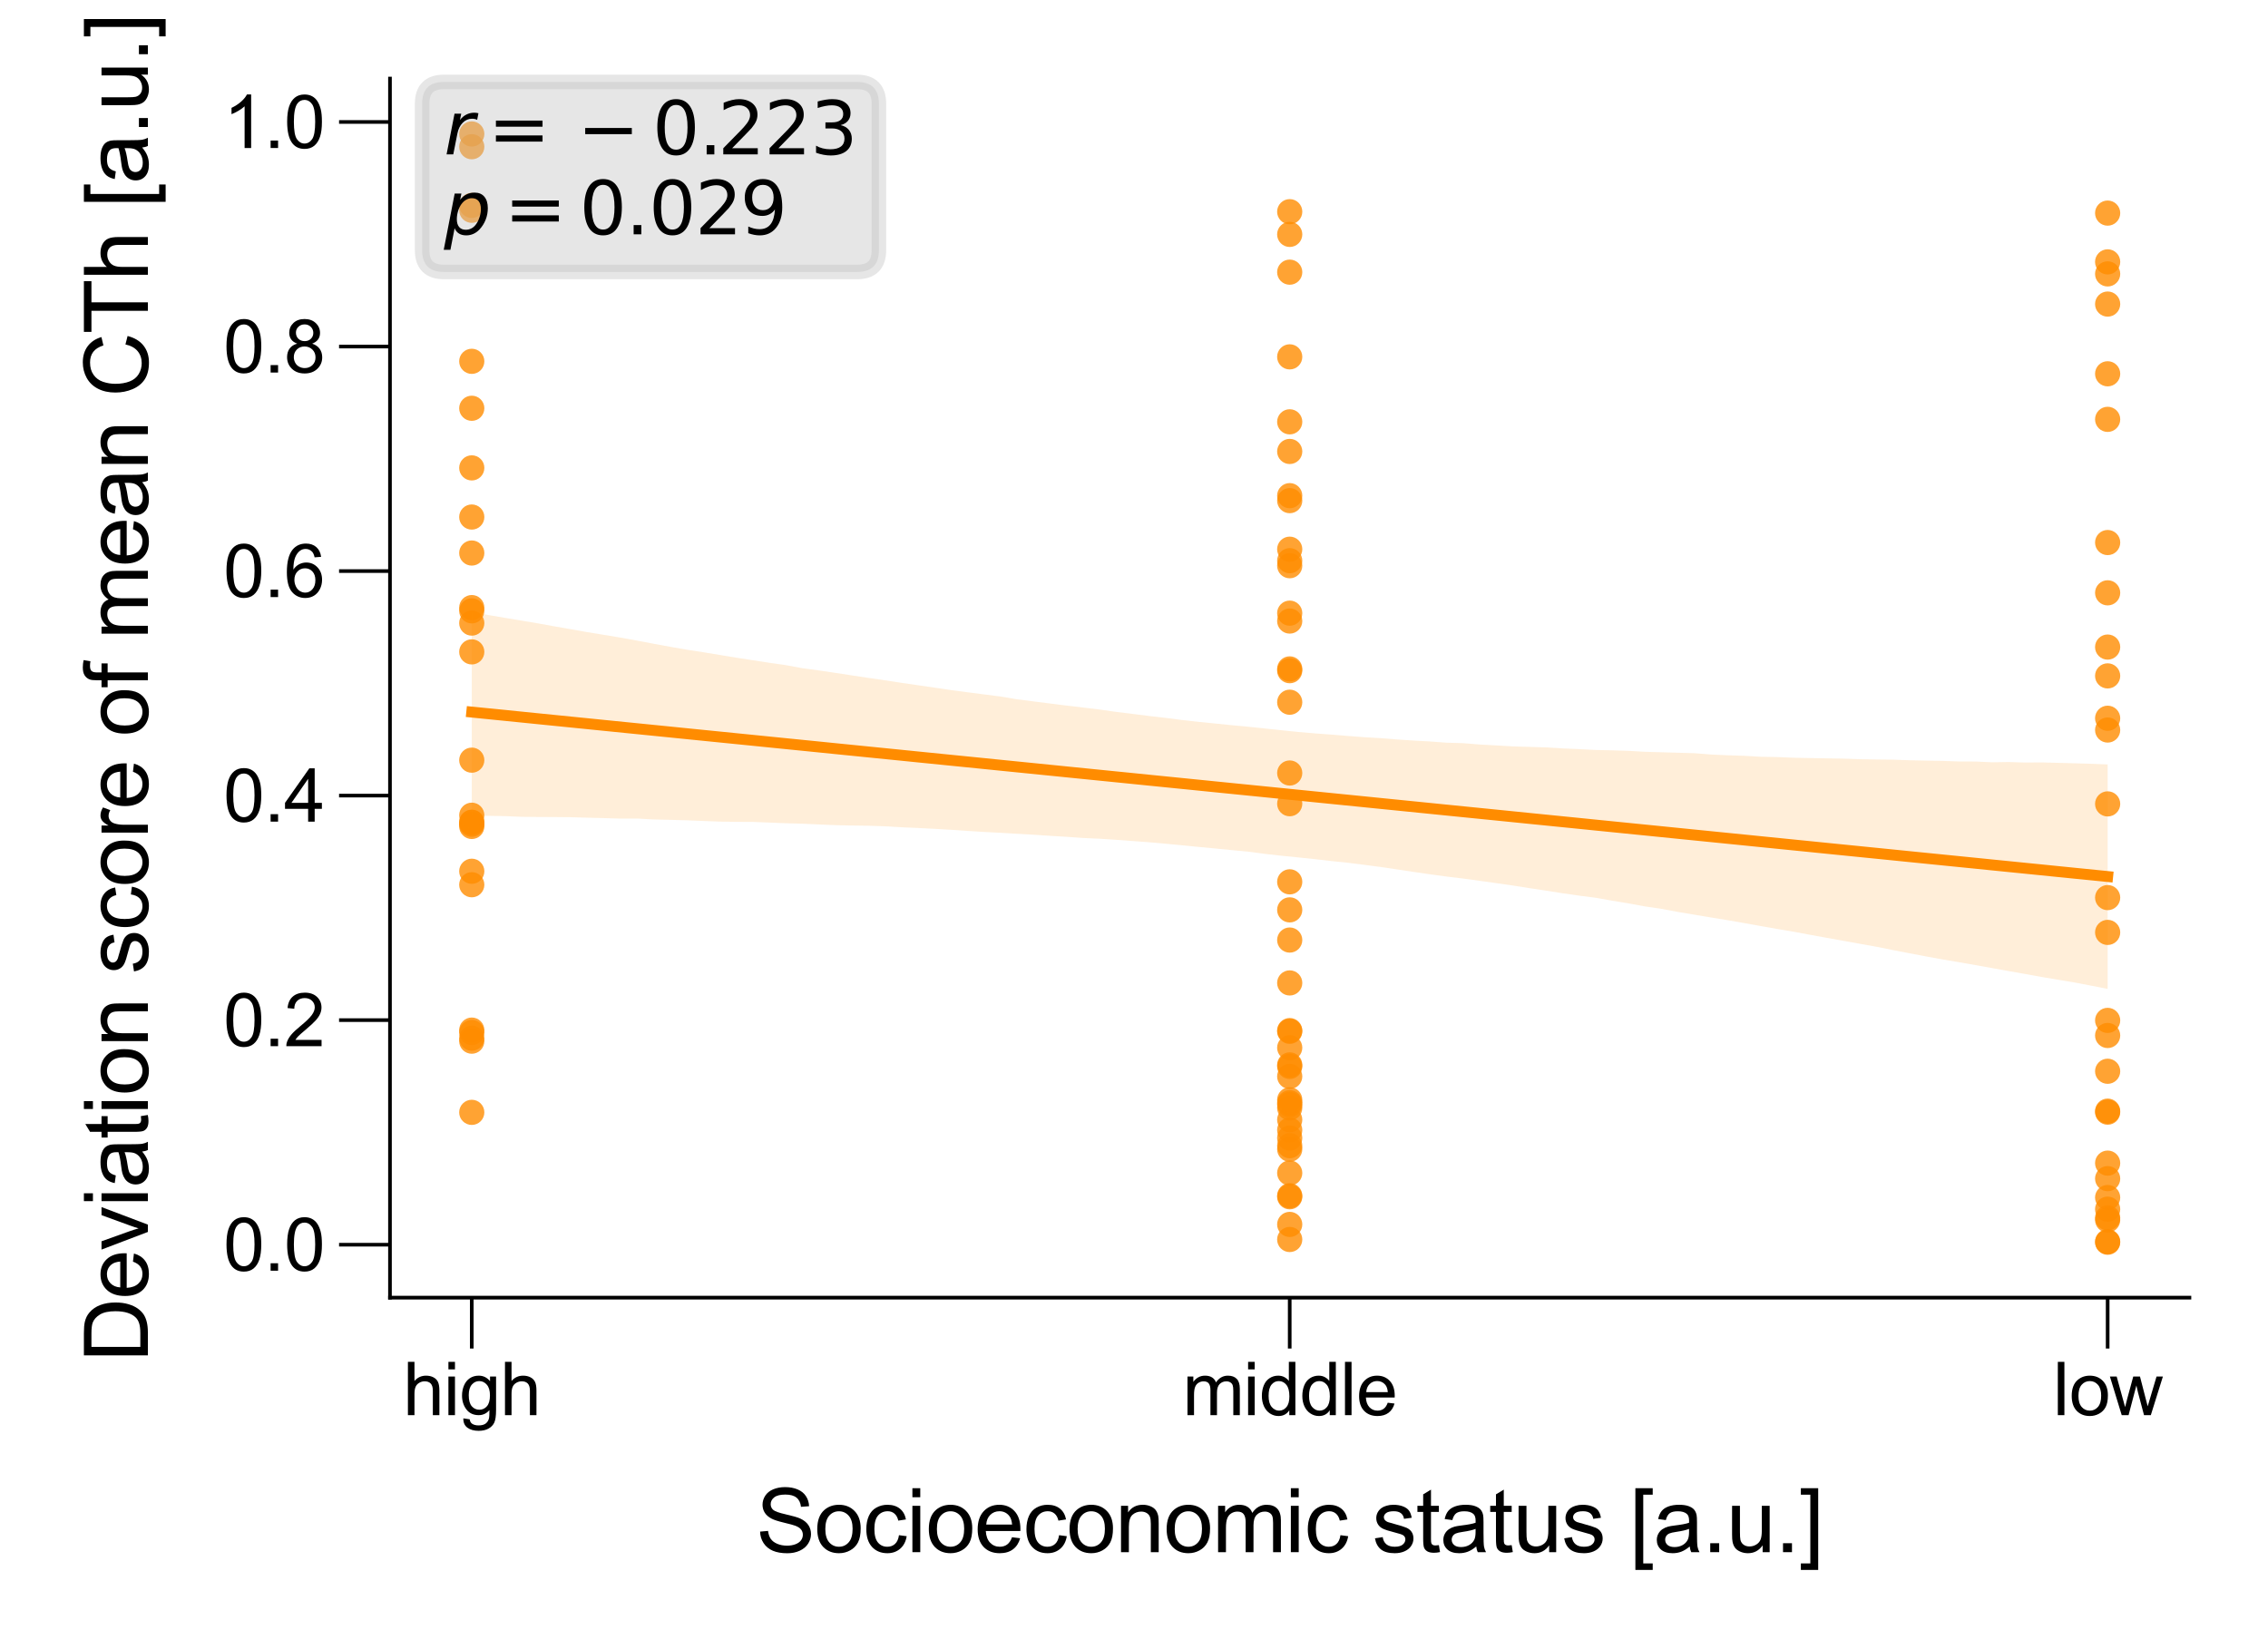 <?xml version="1.0" encoding="utf-8" standalone="no"?>
<!DOCTYPE svg PUBLIC "-//W3C//DTD SVG 1.1//EN"
  "http://www.w3.org/Graphics/SVG/1.1/DTD/svg11.dtd">
<svg xmlns:xlink="http://www.w3.org/1999/xlink" width="155.906pt" height="113.386pt" viewBox="0 0 155.906 113.386" xmlns="http://www.w3.org/2000/svg" version="1.1">
 <defs>
  <style type="text/css">*{stroke-linejoin: round; stroke-linecap: butt}</style>
 </defs>
 <g id="figure_1">
  <g id="patch_1">
   <path d="M 0 113.386 
L 155.906 113.386 
L 155.906 0 
L 0 0 
z
" style="fill: #ffffff"/>
  </g>
  <g id="axes_1">
   <g id="patch_2">
    <path d="M 26.808 89.218 
L 150.506 89.218 
L 150.506 5.4 
L 26.808 5.4 
z
" style="fill: #ffffff"/>
   </g>
   <g id="PathCollection_1">
    <defs>
     <path id="C0_0_f6693c089d" d="M 0 0.866 
C 0.23 0.866 0.45 0.775 0.612 0.612 
C 0.775 0.45 0.866 0.23 0.866 -0 
C 0.866 -0.23 0.775 -0.45 0.612 -0.612 
C 0.45 -0.775 0.23 -0.866 0 -0.866 
C -0.23 -0.866 -0.45 -0.775 -0.612 -0.612 
C -0.775 -0.45 -0.866 -0.23 -0.866 0 
C -0.866 0.23 -0.775 0.45 -0.612 0.612 
C -0.45 0.775 -0.23 0.866 0 0.866 
z
"/>
    </defs>
    <g clip-path="url(#p3b6981f9b4)">
     <use xlink:href="#C0_0_f6693c089d" x="88.657" y="38.549" style="fill: #ff8c00; fill-opacity: 0.8"/>
    </g>
    <g clip-path="url(#p3b6981f9b4)">
     <use xlink:href="#C0_0_f6693c089d" x="88.657" y="67.58" style="fill: #ff8c00; fill-opacity: 0.8"/>
    </g>
    <g clip-path="url(#p3b6981f9b4)">
     <use xlink:href="#C0_0_f6693c089d" x="144.883" y="18.832" style="fill: #ff8c00; fill-opacity: 0.8"/>
    </g>
    <g clip-path="url(#p3b6981f9b4)">
     <use xlink:href="#C0_0_f6693c089d" x="88.657" y="31.039" style="fill: #ff8c00; fill-opacity: 0.8"/>
    </g>
    <g clip-path="url(#p3b6981f9b4)">
     <use xlink:href="#C0_0_f6693c089d" x="144.883" y="71.194" style="fill: #ff8c00; fill-opacity: 0.8"/>
    </g>
    <g clip-path="url(#p3b6981f9b4)">
     <use xlink:href="#C0_0_f6693c089d" x="32.43" y="60.829" style="fill: #ff8c00; fill-opacity: 0.8"/>
    </g>
    <g clip-path="url(#p3b6981f9b4)">
     <use xlink:href="#C0_0_f6693c089d" x="144.883" y="82.334" style="fill: #ff8c00; fill-opacity: 0.8"/>
    </g>
    <g clip-path="url(#p3b6981f9b4)">
     <use xlink:href="#C0_0_f6693c089d" x="88.657" y="62.557" style="fill: #ff8c00; fill-opacity: 0.8"/>
    </g>
    <g clip-path="url(#p3b6981f9b4)">
     <use xlink:href="#C0_0_f6693c089d" x="88.657" y="73.322" style="fill: #ff8c00; fill-opacity: 0.8"/>
    </g>
    <g clip-path="url(#p3b6981f9b4)">
     <use xlink:href="#C0_0_f6693c089d" x="32.43" y="9.21" style="fill: #ff8c00; fill-opacity: 0.8"/>
    </g>
    <g clip-path="url(#p3b6981f9b4)">
     <use xlink:href="#C0_0_f6693c089d" x="32.43" y="76.478" style="fill: #ff8c00; fill-opacity: 0.8"/>
    </g>
    <g clip-path="url(#p3b6981f9b4)">
     <use xlink:href="#C0_0_f6693c089d" x="88.657" y="45.989" style="fill: #ff8c00; fill-opacity: 0.8"/>
    </g>
    <g clip-path="url(#p3b6981f9b4)">
     <use xlink:href="#C0_0_f6693c089d" x="88.657" y="37.76" style="fill: #ff8c00; fill-opacity: 0.8"/>
    </g>
    <g clip-path="url(#p3b6981f9b4)">
     <use xlink:href="#C0_0_f6693c089d" x="88.657" y="18.712" style="fill: #ff8c00; fill-opacity: 0.8"/>
    </g>
    <g clip-path="url(#p3b6981f9b4)">
     <use xlink:href="#C0_0_f6693c089d" x="32.43" y="70.823" style="fill: #ff8c00; fill-opacity: 0.8"/>
    </g>
    <g clip-path="url(#p3b6981f9b4)">
     <use xlink:href="#C0_0_f6693c089d" x="32.43" y="35.548" style="fill: #ff8c00; fill-opacity: 0.8"/>
    </g>
    <g clip-path="url(#p3b6981f9b4)">
     <use xlink:href="#C0_0_f6693c089d" x="32.43" y="41.998" style="fill: #ff8c00; fill-opacity: 0.8"/>
    </g>
    <g clip-path="url(#p3b6981f9b4)">
     <use xlink:href="#C0_0_f6693c089d" x="32.43" y="41.774" style="fill: #ff8c00; fill-opacity: 0.8"/>
    </g>
    <g clip-path="url(#p3b6981f9b4)">
     <use xlink:href="#C0_0_f6693c089d" x="88.657" y="79.013" style="fill: #ff8c00; fill-opacity: 0.8"/>
    </g>
    <g clip-path="url(#p3b6981f9b4)">
     <use xlink:href="#C0_0_f6693c089d" x="32.43" y="56.671" style="fill: #ff8c00; fill-opacity: 0.8"/>
    </g>
    <g clip-path="url(#p3b6981f9b4)">
     <use xlink:href="#C0_0_f6693c089d" x="88.657" y="84.183" style="fill: #ff8c00; fill-opacity: 0.8"/>
    </g>
    <g clip-path="url(#p3b6981f9b4)">
     <use xlink:href="#C0_0_f6693c089d" x="88.657" y="75.943" style="fill: #ff8c00; fill-opacity: 0.8"/>
    </g>
    <g clip-path="url(#p3b6981f9b4)">
     <use xlink:href="#C0_0_f6693c089d" x="144.883" y="49.383" style="fill: #ff8c00; fill-opacity: 0.8"/>
    </g>
    <g clip-path="url(#p3b6981f9b4)">
     <use xlink:href="#C0_0_f6693c089d" x="144.883" y="44.489" style="fill: #ff8c00; fill-opacity: 0.8"/>
    </g>
    <g clip-path="url(#p3b6981f9b4)">
     <use xlink:href="#C0_0_f6693c089d" x="88.657" y="70.857" style="fill: #ff8c00; fill-opacity: 0.8"/>
    </g>
    <g clip-path="url(#p3b6981f9b4)">
     <use xlink:href="#C0_0_f6693c089d" x="88.657" y="53.147" style="fill: #ff8c00; fill-opacity: 0.8"/>
    </g>
    <g clip-path="url(#p3b6981f9b4)">
     <use xlink:href="#C0_0_f6693c089d" x="88.657" y="42.157" style="fill: #ff8c00; fill-opacity: 0.8"/>
    </g>
    <g clip-path="url(#p3b6981f9b4)">
     <use xlink:href="#C0_0_f6693c089d" x="32.43" y="14.121" style="fill: #ff8c00; fill-opacity: 0.8"/>
    </g>
    <g clip-path="url(#p3b6981f9b4)">
     <use xlink:href="#C0_0_f6693c089d" x="88.657" y="82.283" style="fill: #ff8c00; fill-opacity: 0.8"/>
    </g>
    <g clip-path="url(#p3b6981f9b4)">
     <use xlink:href="#C0_0_f6693c089d" x="144.883" y="83.88" style="fill: #ff8c00; fill-opacity: 0.8"/>
    </g>
    <g clip-path="url(#p3b6981f9b4)">
     <use xlink:href="#C0_0_f6693c089d" x="88.657" y="46.112" style="fill: #ff8c00; fill-opacity: 0.8"/>
    </g>
    <g clip-path="url(#p3b6981f9b4)">
     <use xlink:href="#C0_0_f6693c089d" x="88.657" y="34.078" style="fill: #ff8c00; fill-opacity: 0.8"/>
    </g>
    <g clip-path="url(#p3b6981f9b4)">
     <use xlink:href="#C0_0_f6693c089d" x="144.883" y="37.302" style="fill: #ff8c00; fill-opacity: 0.8"/>
    </g>
    <g clip-path="url(#p3b6981f9b4)">
     <use xlink:href="#C0_0_f6693c089d" x="88.657" y="76.986" style="fill: #ff8c00; fill-opacity: 0.8"/>
    </g>
    <g clip-path="url(#p3b6981f9b4)">
     <use xlink:href="#C0_0_f6693c089d" x="88.657" y="55.258" style="fill: #ff8c00; fill-opacity: 0.8"/>
    </g>
    <g clip-path="url(#p3b6981f9b4)">
     <use xlink:href="#C0_0_f6693c089d" x="88.657" y="70.908" style="fill: #ff8c00; fill-opacity: 0.8"/>
    </g>
    <g clip-path="url(#p3b6981f9b4)">
     <use xlink:href="#C0_0_f6693c089d" x="88.657" y="82.209" style="fill: #ff8c00; fill-opacity: 0.8"/>
    </g>
    <g clip-path="url(#p3b6981f9b4)">
     <use xlink:href="#C0_0_f6693c089d" x="144.883" y="28.832" style="fill: #ff8c00; fill-opacity: 0.8"/>
    </g>
    <g clip-path="url(#p3b6981f9b4)">
     <use xlink:href="#C0_0_f6693c089d" x="88.657" y="75.819" style="fill: #ff8c00; fill-opacity: 0.8"/>
    </g>
    <g clip-path="url(#p3b6981f9b4)">
     <use xlink:href="#C0_0_f6693c089d" x="144.883" y="46.47" style="fill: #ff8c00; fill-opacity: 0.8"/>
    </g>
    <g clip-path="url(#p3b6981f9b4)">
     <use xlink:href="#C0_0_f6693c089d" x="88.657" y="34.421" style="fill: #ff8c00; fill-opacity: 0.8"/>
    </g>
    <g clip-path="url(#p3b6981f9b4)">
     <use xlink:href="#C0_0_f6693c089d" x="88.657" y="76.173" style="fill: #ff8c00; fill-opacity: 0.8"/>
    </g>
    <g clip-path="url(#p3b6981f9b4)">
     <use xlink:href="#C0_0_f6693c089d" x="144.883" y="76.395" style="fill: #ff8c00; fill-opacity: 0.8"/>
    </g>
    <g clip-path="url(#p3b6981f9b4)">
     <use xlink:href="#C0_0_f6693c089d" x="144.883" y="40.759" style="fill: #ff8c00; fill-opacity: 0.8"/>
    </g>
    <g clip-path="url(#p3b6981f9b4)">
     <use xlink:href="#C0_0_f6693c089d" x="32.43" y="28.07" style="fill: #ff8c00; fill-opacity: 0.8"/>
    </g>
    <g clip-path="url(#p3b6981f9b4)">
     <use xlink:href="#C0_0_f6693c089d" x="88.657" y="85.22" style="fill: #ff8c00; fill-opacity: 0.8"/>
    </g>
    <g clip-path="url(#p3b6981f9b4)">
     <use xlink:href="#C0_0_f6693c089d" x="88.657" y="72.034" style="fill: #ff8c00; fill-opacity: 0.8"/>
    </g>
    <g clip-path="url(#p3b6981f9b4)">
     <use xlink:href="#C0_0_f6693c089d" x="88.657" y="42.699" style="fill: #ff8c00; fill-opacity: 0.8"/>
    </g>
    <g clip-path="url(#p3b6981f9b4)">
     <use xlink:href="#C0_0_f6693c089d" x="144.883" y="55.271" style="fill: #ff8c00; fill-opacity: 0.8"/>
    </g>
    <g clip-path="url(#p3b6981f9b4)">
     <use xlink:href="#C0_0_f6693c089d" x="32.43" y="38.022" style="fill: #ff8c00; fill-opacity: 0.8"/>
    </g>
    <g clip-path="url(#p3b6981f9b4)">
     <use xlink:href="#C0_0_f6693c089d" x="144.883" y="25.7" style="fill: #ff8c00; fill-opacity: 0.8"/>
    </g>
    <g clip-path="url(#p3b6981f9b4)">
     <use xlink:href="#C0_0_f6693c089d" x="144.883" y="83.135" style="fill: #ff8c00; fill-opacity: 0.8"/>
    </g>
    <g clip-path="url(#p3b6981f9b4)">
     <use xlink:href="#C0_0_f6693c089d" x="144.883" y="85.408" style="fill: #ff8c00; fill-opacity: 0.8"/>
    </g>
    <g clip-path="url(#p3b6981f9b4)">
     <use xlink:href="#C0_0_f6693c089d" x="144.883" y="85.372" style="fill: #ff8c00; fill-opacity: 0.8"/>
    </g>
    <g clip-path="url(#p3b6981f9b4)">
     <use xlink:href="#C0_0_f6693c089d" x="32.43" y="24.842" style="fill: #ff8c00; fill-opacity: 0.8"/>
    </g>
    <g clip-path="url(#p3b6981f9b4)">
     <use xlink:href="#C0_0_f6693c089d" x="88.657" y="78.244" style="fill: #ff8c00; fill-opacity: 0.8"/>
    </g>
    <g clip-path="url(#p3b6981f9b4)">
     <use xlink:href="#C0_0_f6693c089d" x="32.43" y="56.54" style="fill: #ff8c00; fill-opacity: 0.8"/>
    </g>
    <g clip-path="url(#p3b6981f9b4)">
     <use xlink:href="#C0_0_f6693c089d" x="32.43" y="32.169" style="fill: #ff8c00; fill-opacity: 0.8"/>
    </g>
    <g clip-path="url(#p3b6981f9b4)">
     <use xlink:href="#C0_0_f6693c089d" x="88.657" y="75.616" style="fill: #ff8c00; fill-opacity: 0.8"/>
    </g>
    <g clip-path="url(#p3b6981f9b4)">
     <use xlink:href="#C0_0_f6693c089d" x="32.43" y="71.584" style="fill: #ff8c00; fill-opacity: 0.8"/>
    </g>
    <g clip-path="url(#p3b6981f9b4)">
     <use xlink:href="#C0_0_f6693c089d" x="32.43" y="56.535" style="fill: #ff8c00; fill-opacity: 0.8"/>
    </g>
    <g clip-path="url(#p3b6981f9b4)">
     <use xlink:href="#C0_0_f6693c089d" x="88.657" y="78.769" style="fill: #ff8c00; fill-opacity: 0.8"/>
    </g>
    <g clip-path="url(#p3b6981f9b4)">
     <use xlink:href="#C0_0_f6693c089d" x="32.43" y="44.819" style="fill: #ff8c00; fill-opacity: 0.8"/>
    </g>
    <g clip-path="url(#p3b6981f9b4)">
     <use xlink:href="#C0_0_f6693c089d" x="144.883" y="76.465" style="fill: #ff8c00; fill-opacity: 0.8"/>
    </g>
    <g clip-path="url(#p3b6981f9b4)">
     <use xlink:href="#C0_0_f6693c089d" x="88.657" y="29.002" style="fill: #ff8c00; fill-opacity: 0.8"/>
    </g>
    <g clip-path="url(#p3b6981f9b4)">
     <use xlink:href="#C0_0_f6693c089d" x="144.883" y="50.192" style="fill: #ff8c00; fill-opacity: 0.8"/>
    </g>
    <g clip-path="url(#p3b6981f9b4)">
     <use xlink:href="#C0_0_f6693c089d" x="88.657" y="16.115" style="fill: #ff8c00; fill-opacity: 0.8"/>
    </g>
    <g clip-path="url(#p3b6981f9b4)">
     <use xlink:href="#C0_0_f6693c089d" x="32.43" y="42.839" style="fill: #ff8c00; fill-opacity: 0.8"/>
    </g>
    <g clip-path="url(#p3b6981f9b4)">
     <use xlink:href="#C0_0_f6693c089d" x="144.883" y="81.036" style="fill: #ff8c00; fill-opacity: 0.8"/>
    </g>
    <g clip-path="url(#p3b6981f9b4)">
     <use xlink:href="#C0_0_f6693c089d" x="32.43" y="70.985" style="fill: #ff8c00; fill-opacity: 0.8"/>
    </g>
    <g clip-path="url(#p3b6981f9b4)">
     <use xlink:href="#C0_0_f6693c089d" x="144.883" y="18.005" style="fill: #ff8c00; fill-opacity: 0.8"/>
    </g>
    <g clip-path="url(#p3b6981f9b4)">
     <use xlink:href="#C0_0_f6693c089d" x="32.43" y="59.902" style="fill: #ff8c00; fill-opacity: 0.8"/>
    </g>
    <g clip-path="url(#p3b6981f9b4)">
     <use xlink:href="#C0_0_f6693c089d" x="144.883" y="14.652" style="fill: #ff8c00; fill-opacity: 0.8"/>
    </g>
    <g clip-path="url(#p3b6981f9b4)">
     <use xlink:href="#C0_0_f6693c089d" x="88.657" y="74.008" style="fill: #ff8c00; fill-opacity: 0.8"/>
    </g>
    <g clip-path="url(#p3b6981f9b4)">
     <use xlink:href="#C0_0_f6693c089d" x="144.883" y="64.106" style="fill: #ff8c00; fill-opacity: 0.8"/>
    </g>
    <g clip-path="url(#p3b6981f9b4)">
     <use xlink:href="#C0_0_f6693c089d" x="32.43" y="56.822" style="fill: #ff8c00; fill-opacity: 0.8"/>
    </g>
    <g clip-path="url(#p3b6981f9b4)">
     <use xlink:href="#C0_0_f6693c089d" x="144.883" y="79.969" style="fill: #ff8c00; fill-opacity: 0.8"/>
    </g>
    <g clip-path="url(#p3b6981f9b4)">
     <use xlink:href="#C0_0_f6693c089d" x="88.657" y="60.63" style="fill: #ff8c00; fill-opacity: 0.8"/>
    </g>
    <g clip-path="url(#p3b6981f9b4)">
     <use xlink:href="#C0_0_f6693c089d" x="32.43" y="52.264" style="fill: #ff8c00; fill-opacity: 0.8"/>
    </g>
    <g clip-path="url(#p3b6981f9b4)">
     <use xlink:href="#C0_0_f6693c089d" x="88.657" y="80.648" style="fill: #ff8c00; fill-opacity: 0.8"/>
    </g>
    <g clip-path="url(#p3b6981f9b4)">
     <use xlink:href="#C0_0_f6693c089d" x="88.657" y="48.28" style="fill: #ff8c00; fill-opacity: 0.8"/>
    </g>
    <g clip-path="url(#p3b6981f9b4)">
     <use xlink:href="#C0_0_f6693c089d" x="88.657" y="38.895" style="fill: #ff8c00; fill-opacity: 0.8"/>
    </g>
    <g clip-path="url(#p3b6981f9b4)">
     <use xlink:href="#C0_0_f6693c089d" x="144.883" y="70.156" style="fill: #ff8c00; fill-opacity: 0.8"/>
    </g>
    <g clip-path="url(#p3b6981f9b4)">
     <use xlink:href="#C0_0_f6693c089d" x="32.43" y="14.456" style="fill: #ff8c00; fill-opacity: 0.8"/>
    </g>
    <g clip-path="url(#p3b6981f9b4)">
     <use xlink:href="#C0_0_f6693c089d" x="88.657" y="73.216" style="fill: #ff8c00; fill-opacity: 0.8"/>
    </g>
    <g clip-path="url(#p3b6981f9b4)">
     <use xlink:href="#C0_0_f6693c089d" x="144.883" y="83.734" style="fill: #ff8c00; fill-opacity: 0.8"/>
    </g>
    <g clip-path="url(#p3b6981f9b4)">
     <use xlink:href="#C0_0_f6693c089d" x="144.883" y="73.653" style="fill: #ff8c00; fill-opacity: 0.8"/>
    </g>
    <g clip-path="url(#p3b6981f9b4)">
     <use xlink:href="#C0_0_f6693c089d" x="144.883" y="61.713" style="fill: #ff8c00; fill-opacity: 0.8"/>
    </g>
    <g clip-path="url(#p3b6981f9b4)">
     <use xlink:href="#C0_0_f6693c089d" x="32.43" y="71.378" style="fill: #ff8c00; fill-opacity: 0.8"/>
    </g>
    <g clip-path="url(#p3b6981f9b4)">
     <use xlink:href="#C0_0_f6693c089d" x="88.657" y="64.632" style="fill: #ff8c00; fill-opacity: 0.8"/>
    </g>
    <g clip-path="url(#p3b6981f9b4)">
     <use xlink:href="#C0_0_f6693c089d" x="32.43" y="10.088" style="fill: #ff8c00; fill-opacity: 0.8"/>
    </g>
    <g clip-path="url(#p3b6981f9b4)">
     <use xlink:href="#C0_0_f6693c089d" x="88.657" y="24.535" style="fill: #ff8c00; fill-opacity: 0.8"/>
    </g>
    <g clip-path="url(#p3b6981f9b4)">
     <use xlink:href="#C0_0_f6693c089d" x="144.883" y="20.906" style="fill: #ff8c00; fill-opacity: 0.8"/>
    </g>
    <g clip-path="url(#p3b6981f9b4)">
     <use xlink:href="#C0_0_f6693c089d" x="32.43" y="56.05" style="fill: #ff8c00; fill-opacity: 0.8"/>
    </g>
    <g clip-path="url(#p3b6981f9b4)">
     <use xlink:href="#C0_0_f6693c089d" x="88.657" y="14.555" style="fill: #ff8c00; fill-opacity: 0.8"/>
    </g>
    <g clip-path="url(#p3b6981f9b4)">
     <use xlink:href="#C0_0_f6693c089d" x="88.657" y="77.694" style="fill: #ff8c00; fill-opacity: 0.8"/>
    </g>
   </g>
   <g id="PolyCollection_1">
    <path d="M 32.43 42.086 
L 32.43 56.107 
L 33.566 56.092 
L 34.702 56.111 
L 35.838 56.159 
L 36.974 56.171 
L 38.11 56.176 
L 39.245 56.187 
L 40.381 56.219 
L 41.517 56.248 
L 42.653 56.282 
L 43.789 56.278 
L 44.925 56.341 
L 46.061 56.367 
L 47.197 56.398 
L 48.333 56.444 
L 49.468 56.488 
L 50.604 56.505 
L 51.74 56.509 
L 52.876 56.554 
L 54.012 56.601 
L 55.148 56.632 
L 56.284 56.684 
L 57.42 56.732 
L 58.556 56.758 
L 59.691 56.773 
L 60.827 56.811 
L 61.963 56.878 
L 63.099 56.926 
L 64.235 56.985 
L 65.371 57.052 
L 66.507 57.128 
L 67.643 57.199 
L 68.778 57.258 
L 69.914 57.326 
L 71.05 57.39 
L 72.186 57.466 
L 73.322 57.534 
L 74.458 57.615 
L 75.594 57.666 
L 76.73 57.74 
L 77.866 57.824 
L 79.001 57.908 
L 80.137 58.011 
L 81.273 58.12 
L 82.409 58.23 
L 83.545 58.337 
L 84.681 58.449 
L 85.817 58.558 
L 86.953 58.708 
L 88.089 58.835 
L 89.224 58.949 
L 90.36 59.067 
L 91.496 59.199 
L 92.632 59.315 
L 93.768 59.459 
L 94.904 59.608 
L 96.04 59.776 
L 97.176 59.948 
L 98.312 60.113 
L 99.447 60.267 
L 100.583 60.404 
L 101.719 60.56 
L 102.855 60.719 
L 103.991 60.883 
L 105.127 61.061 
L 106.263 61.233 
L 107.399 61.412 
L 108.535 61.577 
L 109.67 61.723 
L 110.806 61.922 
L 111.942 62.113 
L 113.078 62.319 
L 114.214 62.488 
L 115.35 62.7 
L 116.486 62.891 
L 117.622 63.081 
L 118.757 63.266 
L 119.893 63.464 
L 121.029 63.67 
L 122.165 63.868 
L 123.301 64.06 
L 124.437 64.274 
L 125.573 64.478 
L 126.709 64.683 
L 127.845 64.888 
L 128.98 65.091 
L 130.116 65.32 
L 131.252 65.54 
L 132.388 65.755 
L 133.524 65.963 
L 134.66 66.155 
L 135.796 66.354 
L 136.932 66.558 
L 138.068 66.764 
L 139.203 66.963 
L 140.339 67.17 
L 141.475 67.36 
L 142.611 67.55 
L 143.747 67.768 
L 144.883 67.992 
L 144.883 52.558 
L 144.883 52.558 
L 143.747 52.512 
L 142.611 52.479 
L 141.475 52.448 
L 140.339 52.42 
L 139.203 52.428 
L 138.068 52.392 
L 136.932 52.41 
L 135.796 52.358 
L 134.66 52.354 
L 133.524 52.314 
L 132.388 52.294 
L 131.252 52.27 
L 130.116 52.229 
L 128.98 52.217 
L 127.845 52.197 
L 126.709 52.158 
L 125.573 52.139 
L 124.437 52.12 
L 123.301 52.097 
L 122.165 52.05 
L 121.029 52.029 
L 119.893 51.964 
L 118.757 51.928 
L 117.622 51.876 
L 116.486 51.785 
L 115.35 51.754 
L 114.214 51.721 
L 113.078 51.689 
L 111.942 51.623 
L 110.806 51.588 
L 109.67 51.563 
L 108.535 51.504 
L 107.399 51.455 
L 106.263 51.386 
L 105.127 51.351 
L 103.991 51.316 
L 102.855 51.25 
L 101.719 51.188 
L 100.583 51.095 
L 99.447 51.064 
L 98.312 50.979 
L 97.176 50.916 
L 96.04 50.842 
L 94.904 50.751 
L 93.768 50.684 
L 92.632 50.598 
L 91.496 50.505 
L 90.36 50.42 
L 89.224 50.325 
L 88.089 50.207 
L 86.953 50.086 
L 85.817 49.967 
L 84.681 49.862 
L 83.545 49.746 
L 82.409 49.632 
L 81.273 49.505 
L 80.137 49.359 
L 79.001 49.227 
L 77.866 49.085 
L 76.73 48.945 
L 75.594 48.784 
L 74.458 48.645 
L 73.322 48.512 
L 72.186 48.369 
L 71.05 48.226 
L 69.914 48.079 
L 68.778 47.888 
L 67.643 47.743 
L 66.507 47.595 
L 65.371 47.445 
L 64.235 47.276 
L 63.099 47.112 
L 61.963 46.946 
L 60.827 46.772 
L 59.691 46.607 
L 58.556 46.436 
L 57.42 46.261 
L 56.284 46.094 
L 55.148 45.94 
L 54.012 45.731 
L 52.876 45.568 
L 51.74 45.391 
L 50.604 45.216 
L 49.468 45.03 
L 48.333 44.841 
L 47.197 44.667 
L 46.061 44.467 
L 44.925 44.259 
L 43.789 44.043 
L 42.653 43.837 
L 41.517 43.649 
L 40.381 43.464 
L 39.245 43.262 
L 38.11 43.064 
L 36.974 42.858 
L 35.838 42.667 
L 34.702 42.478 
L 33.566 42.284 
L 32.43 42.086 
z
" clip-path="url(#p3b6981f9b4)" style="fill: #ff8c00; fill-opacity: 0.15"/>
   </g>
   <g id="matplotlib.axis_1">
    <g id="xtick_1">
     <g id="line2d_1">
      <defs>
       <path id="mc9b1cf0492" d="M 0 0 
L 0 3.5 
" style="stroke: #000000; stroke-width: 0.25"/>
      </defs>
      <g>
       <use xlink:href="#mc9b1cf0492" x="32.43" y="89.218" style="stroke: #000000; stroke-width: 0.25"/>
      </g>
     </g>
     <g id="text_1">
      <!-- high -->
      <g transform="translate(27.704 97.297) scale(0.05 -0.05)">
       <defs>
        <path id="ArialMT-68" d="M 422 0 
L 422 4581 
L 984 4581 
L 984 2938 
Q 1378 3394 1978 3394 
Q 2347 3394 2619 3248 
Q 2891 3103 3008 2847 
Q 3125 2591 3125 2103 
L 3125 0 
L 2563 0 
L 2563 2103 
Q 2563 2525 2380 2717 
Q 2197 2909 1863 2909 
Q 1613 2909 1392 2779 
Q 1172 2650 1078 2428 
Q 984 2206 984 1816 
L 984 0 
L 422 0 
z
" transform="scale(0.016)"/>
        <path id="ArialMT-69" d="M 425 3934 
L 425 4581 
L 988 4581 
L 988 3934 
L 425 3934 
z
M 425 0 
L 425 3319 
L 988 3319 
L 988 0 
L 425 0 
z
" transform="scale(0.016)"/>
        <path id="ArialMT-67" d="M 319 -275 
L 866 -356 
Q 900 -609 1056 -725 
Q 1266 -881 1628 -881 
Q 2019 -881 2231 -725 
Q 2444 -569 2519 -288 
Q 2563 -116 2559 434 
Q 2191 0 1641 0 
Q 956 0 581 494 
Q 206 988 206 1678 
Q 206 2153 378 2554 
Q 550 2956 876 3175 
Q 1203 3394 1644 3394 
Q 2231 3394 2613 2919 
L 2613 3319 
L 3131 3319 
L 3131 450 
Q 3131 -325 2973 -648 
Q 2816 -972 2473 -1159 
Q 2131 -1347 1631 -1347 
Q 1038 -1347 672 -1080 
Q 306 -813 319 -275 
z
M 784 1719 
Q 784 1066 1043 766 
Q 1303 466 1694 466 
Q 2081 466 2343 764 
Q 2606 1063 2606 1700 
Q 2606 2309 2336 2618 
Q 2066 2928 1684 2928 
Q 1309 2928 1046 2623 
Q 784 2319 784 1719 
z
" transform="scale(0.016)"/>
       </defs>
       <use xlink:href="#ArialMT-68"/>
       <use xlink:href="#ArialMT-69" x="55.615"/>
       <use xlink:href="#ArialMT-67" x="77.832"/>
       <use xlink:href="#ArialMT-68" x="133.447"/>
      </g>
     </g>
    </g>
    <g id="xtick_2">
     <g id="line2d_2">
      <g>
       <use xlink:href="#mc9b1cf0492" x="88.657" y="89.218" style="stroke: #000000; stroke-width: 0.25"/>
      </g>
     </g>
     <g id="text_2">
      <!-- middle -->
      <g transform="translate(81.292 97.297) scale(0.05 -0.05)">
       <defs>
        <path id="ArialMT-6d" d="M 422 0 
L 422 3319 
L 925 3319 
L 925 2853 
Q 1081 3097 1340 3245 
Q 1600 3394 1931 3394 
Q 2300 3394 2536 3241 
Q 2772 3088 2869 2813 
Q 3263 3394 3894 3394 
Q 4388 3394 4653 3120 
Q 4919 2847 4919 2278 
L 4919 0 
L 4359 0 
L 4359 2091 
Q 4359 2428 4304 2576 
Q 4250 2725 4106 2815 
Q 3963 2906 3769 2906 
Q 3419 2906 3187 2673 
Q 2956 2441 2956 1928 
L 2956 0 
L 2394 0 
L 2394 2156 
Q 2394 2531 2256 2718 
Q 2119 2906 1806 2906 
Q 1569 2906 1367 2781 
Q 1166 2656 1075 2415 
Q 984 2175 984 1722 
L 984 0 
L 422 0 
z
" transform="scale(0.016)"/>
        <path id="ArialMT-64" d="M 2575 0 
L 2575 419 
Q 2259 -75 1647 -75 
Q 1250 -75 917 144 
Q 584 363 401 755 
Q 219 1147 219 1656 
Q 219 2153 384 2558 
Q 550 2963 881 3178 
Q 1213 3394 1622 3394 
Q 1922 3394 2156 3267 
Q 2391 3141 2538 2938 
L 2538 4581 
L 3097 4581 
L 3097 0 
L 2575 0 
z
M 797 1656 
Q 797 1019 1065 703 
Q 1334 388 1700 388 
Q 2069 388 2326 689 
Q 2584 991 2584 1609 
Q 2584 2291 2321 2609 
Q 2059 2928 1675 2928 
Q 1300 2928 1048 2622 
Q 797 2316 797 1656 
z
" transform="scale(0.016)"/>
        <path id="ArialMT-6c" d="M 409 0 
L 409 4581 
L 972 4581 
L 972 0 
L 409 0 
z
" transform="scale(0.016)"/>
        <path id="ArialMT-65" d="M 2694 1069 
L 3275 997 
Q 3138 488 2766 206 
Q 2394 -75 1816 -75 
Q 1088 -75 661 373 
Q 234 822 234 1631 
Q 234 2469 665 2931 
Q 1097 3394 1784 3394 
Q 2450 3394 2872 2941 
Q 3294 2488 3294 1666 
Q 3294 1616 3291 1516 
L 816 1516 
Q 847 969 1125 678 
Q 1403 388 1819 388 
Q 2128 388 2347 550 
Q 2566 713 2694 1069 
z
M 847 1978 
L 2700 1978 
Q 2663 2397 2488 2606 
Q 2219 2931 1791 2931 
Q 1403 2931 1139 2672 
Q 875 2413 847 1978 
z
" transform="scale(0.016)"/>
       </defs>
       <use xlink:href="#ArialMT-6d"/>
       <use xlink:href="#ArialMT-69" x="83.301"/>
       <use xlink:href="#ArialMT-64" x="105.518"/>
       <use xlink:href="#ArialMT-64" x="161.133"/>
       <use xlink:href="#ArialMT-6c" x="216.748"/>
       <use xlink:href="#ArialMT-65" x="238.965"/>
      </g>
     </g>
    </g>
    <g id="xtick_3">
     <g id="line2d_3">
      <g>
       <use xlink:href="#mc9b1cf0492" x="144.883" y="89.218" style="stroke: #000000; stroke-width: 0.25"/>
      </g>
     </g>
     <g id="text_3">
      <!-- low -->
      <g transform="translate(141.132 97.297) scale(0.05 -0.05)">
       <defs>
        <path id="ArialMT-6f" d="M 213 1659 
Q 213 2581 725 3025 
Q 1153 3394 1769 3394 
Q 2453 3394 2887 2945 
Q 3322 2497 3322 1706 
Q 3322 1066 3130 698 
Q 2938 331 2570 128 
Q 2203 -75 1769 -75 
Q 1072 -75 642 372 
Q 213 819 213 1659 
z
M 791 1659 
Q 791 1022 1069 705 
Q 1347 388 1769 388 
Q 2188 388 2466 706 
Q 2744 1025 2744 1678 
Q 2744 2294 2464 2611 
Q 2184 2928 1769 2928 
Q 1347 2928 1069 2612 
Q 791 2297 791 1659 
z
" transform="scale(0.016)"/>
        <path id="ArialMT-77" d="M 1034 0 
L 19 3319 
L 600 3319 
L 1128 1403 
L 1325 691 
Q 1338 744 1497 1375 
L 2025 3319 
L 2603 3319 
L 3100 1394 
L 3266 759 
L 3456 1400 
L 4025 3319 
L 4572 3319 
L 3534 0 
L 2950 0 
L 2422 1988 
L 2294 2553 
L 1622 0 
L 1034 0 
z
" transform="scale(0.016)"/>
       </defs>
       <use xlink:href="#ArialMT-6c"/>
       <use xlink:href="#ArialMT-6f" x="22.217"/>
       <use xlink:href="#ArialMT-77" x="77.832"/>
      </g>
     </g>
    </g>
    <g id="text_4">
     <!-- Socioeconomic status [a.u.] -->
     <g transform="translate(51.973 106.717) scale(0.06 -0.06)">
      <defs>
       <path id="ArialMT-53" d="M 288 1472 
L 859 1522 
Q 900 1178 1048 958 
Q 1197 738 1509 602 
Q 1822 466 2213 466 
Q 2559 466 2825 569 
Q 3091 672 3220 851 
Q 3350 1031 3350 1244 
Q 3350 1459 3225 1620 
Q 3100 1781 2813 1891 
Q 2628 1963 1997 2114 
Q 1366 2266 1113 2400 
Q 784 2572 623 2826 
Q 463 3081 463 3397 
Q 463 3744 659 4045 
Q 856 4347 1234 4503 
Q 1613 4659 2075 4659 
Q 2584 4659 2973 4495 
Q 3363 4331 3572 4012 
Q 3781 3694 3797 3291 
L 3216 3247 
Q 3169 3681 2898 3903 
Q 2628 4125 2100 4125 
Q 1550 4125 1298 3923 
Q 1047 3722 1047 3438 
Q 1047 3191 1225 3031 
Q 1400 2872 2139 2705 
Q 2878 2538 3153 2413 
Q 3553 2228 3743 1945 
Q 3934 1663 3934 1294 
Q 3934 928 3725 604 
Q 3516 281 3123 101 
Q 2731 -78 2241 -78 
Q 1619 -78 1198 103 
Q 778 284 539 648 
Q 300 1013 288 1472 
z
" transform="scale(0.016)"/>
       <path id="ArialMT-63" d="M 2588 1216 
L 3141 1144 
Q 3050 572 2676 248 
Q 2303 -75 1759 -75 
Q 1078 -75 664 370 
Q 250 816 250 1647 
Q 250 2184 428 2587 
Q 606 2991 970 3192 
Q 1334 3394 1763 3394 
Q 2303 3394 2647 3120 
Q 2991 2847 3088 2344 
L 2541 2259 
Q 2463 2594 2264 2762 
Q 2066 2931 1784 2931 
Q 1359 2931 1093 2626 
Q 828 2322 828 1663 
Q 828 994 1084 691 
Q 1341 388 1753 388 
Q 2084 388 2306 591 
Q 2528 794 2588 1216 
z
" transform="scale(0.016)"/>
       <path id="ArialMT-6e" d="M 422 0 
L 422 3319 
L 928 3319 
L 928 2847 
Q 1294 3394 1984 3394 
Q 2284 3394 2536 3286 
Q 2788 3178 2913 3003 
Q 3038 2828 3088 2588 
Q 3119 2431 3119 2041 
L 3119 0 
L 2556 0 
L 2556 2019 
Q 2556 2363 2490 2533 
Q 2425 2703 2258 2804 
Q 2091 2906 1866 2906 
Q 1506 2906 1245 2678 
Q 984 2450 984 1813 
L 984 0 
L 422 0 
z
" transform="scale(0.016)"/>
       <path id="ArialMT-20" transform="scale(0.016)"/>
       <path id="ArialMT-73" d="M 197 991 
L 753 1078 
Q 800 744 1014 566 
Q 1228 388 1613 388 
Q 2000 388 2187 545 
Q 2375 703 2375 916 
Q 2375 1106 2209 1216 
Q 2094 1291 1634 1406 
Q 1016 1563 777 1677 
Q 538 1791 414 1992 
Q 291 2194 291 2438 
Q 291 2659 392 2848 
Q 494 3038 669 3163 
Q 800 3259 1026 3326 
Q 1253 3394 1513 3394 
Q 1903 3394 2198 3281 
Q 2494 3169 2634 2976 
Q 2775 2784 2828 2463 
L 2278 2388 
Q 2241 2644 2061 2787 
Q 1881 2931 1553 2931 
Q 1166 2931 1000 2803 
Q 834 2675 834 2503 
Q 834 2394 903 2306 
Q 972 2216 1119 2156 
Q 1203 2125 1616 2013 
Q 2213 1853 2448 1751 
Q 2684 1650 2818 1456 
Q 2953 1263 2953 975 
Q 2953 694 2789 445 
Q 2625 197 2315 61 
Q 2006 -75 1616 -75 
Q 969 -75 630 194 
Q 291 463 197 991 
z
" transform="scale(0.016)"/>
       <path id="ArialMT-74" d="M 1650 503 
L 1731 6 
Q 1494 -44 1306 -44 
Q 1000 -44 831 53 
Q 663 150 594 308 
Q 525 466 525 972 
L 525 2881 
L 113 2881 
L 113 3319 
L 525 3319 
L 525 4141 
L 1084 4478 
L 1084 3319 
L 1650 3319 
L 1650 2881 
L 1084 2881 
L 1084 941 
Q 1084 700 1114 631 
Q 1144 563 1211 522 
Q 1278 481 1403 481 
Q 1497 481 1650 503 
z
" transform="scale(0.016)"/>
       <path id="ArialMT-61" d="M 2588 409 
Q 2275 144 1986 34 
Q 1697 -75 1366 -75 
Q 819 -75 525 192 
Q 231 459 231 875 
Q 231 1119 342 1320 
Q 453 1522 633 1644 
Q 813 1766 1038 1828 
Q 1203 1872 1538 1913 
Q 2219 1994 2541 2106 
Q 2544 2222 2544 2253 
Q 2544 2597 2384 2738 
Q 2169 2928 1744 2928 
Q 1347 2928 1158 2789 
Q 969 2650 878 2297 
L 328 2372 
Q 403 2725 575 2942 
Q 747 3159 1072 3276 
Q 1397 3394 1825 3394 
Q 2250 3394 2515 3294 
Q 2781 3194 2906 3042 
Q 3031 2891 3081 2659 
Q 3109 2516 3109 2141 
L 3109 1391 
Q 3109 606 3145 398 
Q 3181 191 3288 0 
L 2700 0 
Q 2613 175 2588 409 
z
M 2541 1666 
Q 2234 1541 1622 1453 
Q 1275 1403 1131 1340 
Q 988 1278 909 1158 
Q 831 1038 831 891 
Q 831 666 1001 516 
Q 1172 366 1500 366 
Q 1825 366 2078 508 
Q 2331 650 2450 897 
Q 2541 1088 2541 1459 
L 2541 1666 
z
" transform="scale(0.016)"/>
       <path id="ArialMT-75" d="M 2597 0 
L 2597 488 
Q 2209 -75 1544 -75 
Q 1250 -75 995 37 
Q 741 150 617 320 
Q 494 491 444 738 
Q 409 903 409 1263 
L 409 3319 
L 972 3319 
L 972 1478 
Q 972 1038 1006 884 
Q 1059 663 1231 536 
Q 1403 409 1656 409 
Q 1909 409 2131 539 
Q 2353 669 2445 892 
Q 2538 1116 2538 1541 
L 2538 3319 
L 3100 3319 
L 3100 0 
L 2597 0 
z
" transform="scale(0.016)"/>
       <path id="ArialMT-5b" d="M 434 -1272 
L 434 4581 
L 1675 4581 
L 1675 4116 
L 997 4116 
L 997 -806 
L 1675 -806 
L 1675 -1272 
L 434 -1272 
z
" transform="scale(0.016)"/>
       <path id="ArialMT-2e" d="M 581 0 
L 581 641 
L 1222 641 
L 1222 0 
L 581 0 
z
" transform="scale(0.016)"/>
       <path id="ArialMT-5d" d="M 1363 -1272 
L 122 -1272 
L 122 -806 
L 800 -806 
L 800 4116 
L 122 4116 
L 122 4581 
L 1363 4581 
L 1363 -1272 
z
" transform="scale(0.016)"/>
      </defs>
      <use xlink:href="#ArialMT-53"/>
      <use xlink:href="#ArialMT-6f" x="66.699"/>
      <use xlink:href="#ArialMT-63" x="122.314"/>
      <use xlink:href="#ArialMT-69" x="172.314"/>
      <use xlink:href="#ArialMT-6f" x="194.531"/>
      <use xlink:href="#ArialMT-65" x="250.146"/>
      <use xlink:href="#ArialMT-63" x="305.762"/>
      <use xlink:href="#ArialMT-6f" x="355.762"/>
      <use xlink:href="#ArialMT-6e" x="411.377"/>
      <use xlink:href="#ArialMT-6f" x="466.992"/>
      <use xlink:href="#ArialMT-6d" x="522.607"/>
      <use xlink:href="#ArialMT-69" x="605.908"/>
      <use xlink:href="#ArialMT-63" x="628.125"/>
      <use xlink:href="#ArialMT-20" x="678.125"/>
      <use xlink:href="#ArialMT-73" x="705.908"/>
      <use xlink:href="#ArialMT-74" x="755.908"/>
      <use xlink:href="#ArialMT-61" x="783.691"/>
      <use xlink:href="#ArialMT-74" x="839.307"/>
      <use xlink:href="#ArialMT-75" x="867.09"/>
      <use xlink:href="#ArialMT-73" x="922.705"/>
      <use xlink:href="#ArialMT-20" x="972.705"/>
      <use xlink:href="#ArialMT-5b" x="1000.488"/>
      <use xlink:href="#ArialMT-61" x="1028.271"/>
      <use xlink:href="#ArialMT-2e" x="1083.887"/>
      <use xlink:href="#ArialMT-75" x="1111.67"/>
      <use xlink:href="#ArialMT-2e" x="1167.285"/>
      <use xlink:href="#ArialMT-5d" x="1195.068"/>
     </g>
    </g>
   </g>
   <g id="matplotlib.axis_2">
    <g id="ytick_1">
     <g id="line2d_4">
      <defs>
       <path id="m3b059c01f4" d="M 0 0 
L -3.5 0 
" style="stroke: #000000; stroke-width: 0.25"/>
      </defs>
      <g>
       <use xlink:href="#m3b059c01f4" x="26.808" y="85.576" style="stroke: #000000; stroke-width: 0.25"/>
      </g>
     </g>
     <g id="text_5">
      <!-- 0.0 -->
      <g transform="translate(15.357 87.366) scale(0.05 -0.05)">
       <defs>
        <path id="ArialMT-30" d="M 266 2259 
Q 266 3072 433 3567 
Q 600 4063 929 4331 
Q 1259 4600 1759 4600 
Q 2128 4600 2406 4451 
Q 2684 4303 2865 4023 
Q 3047 3744 3150 3342 
Q 3253 2941 3253 2259 
Q 3253 1453 3087 958 
Q 2922 463 2592 192 
Q 2263 -78 1759 -78 
Q 1097 -78 719 397 
Q 266 969 266 2259 
z
M 844 2259 
Q 844 1131 1108 757 
Q 1372 384 1759 384 
Q 2147 384 2411 759 
Q 2675 1134 2675 2259 
Q 2675 3391 2411 3762 
Q 2147 4134 1753 4134 
Q 1366 4134 1134 3806 
Q 844 3388 844 2259 
z
" transform="scale(0.016)"/>
       </defs>
       <use xlink:href="#ArialMT-30"/>
       <use xlink:href="#ArialMT-2e" x="55.615"/>
       <use xlink:href="#ArialMT-30" x="83.398"/>
      </g>
     </g>
    </g>
    <g id="ytick_2">
     <g id="line2d_5">
      <g>
       <use xlink:href="#m3b059c01f4" x="26.808" y="70.138" style="stroke: #000000; stroke-width: 0.25"/>
      </g>
     </g>
     <g id="text_6">
      <!-- 0.2 -->
      <g transform="translate(15.357 71.928) scale(0.05 -0.05)">
       <defs>
        <path id="ArialMT-32" d="M 3222 541 
L 3222 0 
L 194 0 
Q 188 203 259 391 
Q 375 700 629 1000 
Q 884 1300 1366 1694 
Q 2113 2306 2375 2664 
Q 2638 3022 2638 3341 
Q 2638 3675 2398 3904 
Q 2159 4134 1775 4134 
Q 1369 4134 1125 3890 
Q 881 3647 878 3216 
L 300 3275 
Q 359 3922 746 4261 
Q 1134 4600 1788 4600 
Q 2447 4600 2831 4234 
Q 3216 3869 3216 3328 
Q 3216 3053 3103 2787 
Q 2991 2522 2730 2228 
Q 2469 1934 1863 1422 
Q 1356 997 1212 845 
Q 1069 694 975 541 
L 3222 541 
z
" transform="scale(0.016)"/>
       </defs>
       <use xlink:href="#ArialMT-30"/>
       <use xlink:href="#ArialMT-2e" x="55.615"/>
       <use xlink:href="#ArialMT-32" x="83.398"/>
      </g>
     </g>
    </g>
    <g id="ytick_3">
     <g id="line2d_6">
      <g>
       <use xlink:href="#m3b059c01f4" x="26.808" y="54.701" style="stroke: #000000; stroke-width: 0.25"/>
      </g>
     </g>
     <g id="text_7">
      <!-- 0.4 -->
      <g transform="translate(15.357 56.49) scale(0.05 -0.05)">
       <defs>
        <path id="ArialMT-34" d="M 2069 0 
L 2069 1097 
L 81 1097 
L 81 1613 
L 2172 4581 
L 2631 4581 
L 2631 1613 
L 3250 1613 
L 3250 1097 
L 2631 1097 
L 2631 0 
L 2069 0 
z
M 2069 1613 
L 2069 3678 
L 634 1613 
L 2069 1613 
z
" transform="scale(0.016)"/>
       </defs>
       <use xlink:href="#ArialMT-30"/>
       <use xlink:href="#ArialMT-2e" x="55.615"/>
       <use xlink:href="#ArialMT-34" x="83.398"/>
      </g>
     </g>
    </g>
    <g id="ytick_4">
     <g id="line2d_7">
      <g>
       <use xlink:href="#m3b059c01f4" x="26.808" y="39.263" style="stroke: #000000; stroke-width: 0.25"/>
      </g>
     </g>
     <g id="text_8">
      <!-- 0.6 -->
      <g transform="translate(15.357 41.052) scale(0.05 -0.05)">
       <defs>
        <path id="ArialMT-36" d="M 3184 3459 
L 2625 3416 
Q 2550 3747 2413 3897 
Q 2184 4138 1850 4138 
Q 1581 4138 1378 3988 
Q 1113 3794 959 3422 
Q 806 3050 800 2363 
Q 1003 2672 1297 2822 
Q 1591 2972 1913 2972 
Q 2475 2972 2870 2558 
Q 3266 2144 3266 1488 
Q 3266 1056 3080 686 
Q 2894 316 2569 119 
Q 2244 -78 1831 -78 
Q 1128 -78 684 439 
Q 241 956 241 2144 
Q 241 3472 731 4075 
Q 1159 4600 1884 4600 
Q 2425 4600 2770 4297 
Q 3116 3994 3184 3459 
z
M 888 1484 
Q 888 1194 1011 928 
Q 1134 663 1356 523 
Q 1578 384 1822 384 
Q 2178 384 2434 671 
Q 2691 959 2691 1453 
Q 2691 1928 2437 2201 
Q 2184 2475 1800 2475 
Q 1419 2475 1153 2201 
Q 888 1928 888 1484 
z
" transform="scale(0.016)"/>
       </defs>
       <use xlink:href="#ArialMT-30"/>
       <use xlink:href="#ArialMT-2e" x="55.615"/>
       <use xlink:href="#ArialMT-36" x="83.398"/>
      </g>
     </g>
    </g>
    <g id="ytick_5">
     <g id="line2d_8">
      <g>
       <use xlink:href="#m3b059c01f4" x="26.808" y="23.825" style="stroke: #000000; stroke-width: 0.25"/>
      </g>
     </g>
     <g id="text_9">
      <!-- 0.8 -->
      <g transform="translate(15.357 25.614) scale(0.05 -0.05)">
       <defs>
        <path id="ArialMT-38" d="M 1131 2484 
Q 781 2613 612 2850 
Q 444 3088 444 3419 
Q 444 3919 803 4259 
Q 1163 4600 1759 4600 
Q 2359 4600 2725 4251 
Q 3091 3903 3091 3403 
Q 3091 3084 2923 2848 
Q 2756 2613 2416 2484 
Q 2838 2347 3058 2040 
Q 3278 1734 3278 1309 
Q 3278 722 2862 322 
Q 2447 -78 1769 -78 
Q 1091 -78 675 323 
Q 259 725 259 1325 
Q 259 1772 486 2073 
Q 713 2375 1131 2484 
z
M 1019 3438 
Q 1019 3113 1228 2906 
Q 1438 2700 1772 2700 
Q 2097 2700 2305 2904 
Q 2513 3109 2513 3406 
Q 2513 3716 2298 3927 
Q 2084 4138 1766 4138 
Q 1444 4138 1231 3931 
Q 1019 3725 1019 3438 
z
M 838 1322 
Q 838 1081 952 856 
Q 1066 631 1291 507 
Q 1516 384 1775 384 
Q 2178 384 2440 643 
Q 2703 903 2703 1303 
Q 2703 1709 2433 1975 
Q 2163 2241 1756 2241 
Q 1359 2241 1098 1978 
Q 838 1716 838 1322 
z
" transform="scale(0.016)"/>
       </defs>
       <use xlink:href="#ArialMT-30"/>
       <use xlink:href="#ArialMT-2e" x="55.615"/>
       <use xlink:href="#ArialMT-38" x="83.398"/>
      </g>
     </g>
    </g>
    <g id="ytick_6">
     <g id="line2d_9">
      <g>
       <use xlink:href="#m3b059c01f4" x="26.808" y="8.387" style="stroke: #000000; stroke-width: 0.25"/>
      </g>
     </g>
     <g id="text_10">
      <!-- 1.0 -->
      <g transform="translate(15.357 10.176) scale(0.05 -0.05)">
       <defs>
        <path id="ArialMT-31" d="M 2384 0 
L 1822 0 
L 1822 3584 
Q 1619 3391 1289 3197 
Q 959 3003 697 2906 
L 697 3450 
Q 1169 3672 1522 3987 
Q 1875 4303 2022 4600 
L 2384 4600 
L 2384 0 
z
" transform="scale(0.016)"/>
       </defs>
       <use xlink:href="#ArialMT-31"/>
       <use xlink:href="#ArialMT-2e" x="55.615"/>
       <use xlink:href="#ArialMT-30" x="83.398"/>
      </g>
     </g>
    </g>
    <g id="text_11">
     <!-- Deviation score of mean CTh [a.u.] -->
     <g transform="translate(10.165 93.661) rotate(-90) scale(0.06 -0.06)">
      <defs>
       <path id="ArialMT-44" d="M 494 0 
L 494 4581 
L 2072 4581 
Q 2606 4581 2888 4516 
Q 3281 4425 3559 4188 
Q 3922 3881 4101 3404 
Q 4281 2928 4281 2316 
Q 4281 1794 4159 1391 
Q 4038 988 3847 723 
Q 3656 459 3429 307 
Q 3203 156 2883 78 
Q 2563 0 2147 0 
L 494 0 
z
M 1100 541 
L 2078 541 
Q 2531 541 2789 625 
Q 3047 709 3200 863 
Q 3416 1078 3536 1442 
Q 3656 1806 3656 2325 
Q 3656 3044 3420 3430 
Q 3184 3816 2847 3947 
Q 2603 4041 2063 4041 
L 1100 4041 
L 1100 541 
z
" transform="scale(0.016)"/>
       <path id="ArialMT-76" d="M 1344 0 
L 81 3319 
L 675 3319 
L 1388 1331 
Q 1503 1009 1600 663 
Q 1675 925 1809 1294 
L 2547 3319 
L 3125 3319 
L 1869 0 
L 1344 0 
z
" transform="scale(0.016)"/>
       <path id="ArialMT-72" d="M 416 0 
L 416 3319 
L 922 3319 
L 922 2816 
Q 1116 3169 1280 3281 
Q 1444 3394 1641 3394 
Q 1925 3394 2219 3213 
L 2025 2691 
Q 1819 2813 1613 2813 
Q 1428 2813 1281 2702 
Q 1134 2591 1072 2394 
Q 978 2094 978 1738 
L 978 0 
L 416 0 
z
" transform="scale(0.016)"/>
       <path id="ArialMT-66" d="M 556 0 
L 556 2881 
L 59 2881 
L 59 3319 
L 556 3319 
L 556 3672 
Q 556 4006 616 4169 
Q 697 4388 901 4523 
Q 1106 4659 1475 4659 
Q 1713 4659 2000 4603 
L 1916 4113 
Q 1741 4144 1584 4144 
Q 1328 4144 1222 4034 
Q 1116 3925 1116 3625 
L 1116 3319 
L 1763 3319 
L 1763 2881 
L 1116 2881 
L 1116 0 
L 556 0 
z
" transform="scale(0.016)"/>
       <path id="ArialMT-43" d="M 3763 1606 
L 4369 1453 
Q 4178 706 3683 314 
Q 3188 -78 2472 -78 
Q 1731 -78 1267 223 
Q 803 525 561 1097 
Q 319 1669 319 2325 
Q 319 3041 592 3573 
Q 866 4106 1370 4382 
Q 1875 4659 2481 4659 
Q 3169 4659 3637 4309 
Q 4106 3959 4291 3325 
L 3694 3184 
Q 3534 3684 3231 3912 
Q 2928 4141 2469 4141 
Q 1941 4141 1586 3887 
Q 1231 3634 1087 3207 
Q 944 2781 944 2328 
Q 944 1744 1114 1308 
Q 1284 872 1643 656 
Q 2003 441 2422 441 
Q 2931 441 3284 734 
Q 3638 1028 3763 1606 
z
" transform="scale(0.016)"/>
       <path id="ArialMT-54" d="M 1659 0 
L 1659 4041 
L 150 4041 
L 150 4581 
L 3781 4581 
L 3781 4041 
L 2266 4041 
L 2266 0 
L 1659 0 
z
" transform="scale(0.016)"/>
      </defs>
      <use xlink:href="#ArialMT-44"/>
      <use xlink:href="#ArialMT-65" x="72.217"/>
      <use xlink:href="#ArialMT-76" x="127.832"/>
      <use xlink:href="#ArialMT-69" x="177.832"/>
      <use xlink:href="#ArialMT-61" x="200.049"/>
      <use xlink:href="#ArialMT-74" x="255.664"/>
      <use xlink:href="#ArialMT-69" x="283.447"/>
      <use xlink:href="#ArialMT-6f" x="305.664"/>
      <use xlink:href="#ArialMT-6e" x="361.279"/>
      <use xlink:href="#ArialMT-20" x="416.895"/>
      <use xlink:href="#ArialMT-73" x="444.678"/>
      <use xlink:href="#ArialMT-63" x="494.678"/>
      <use xlink:href="#ArialMT-6f" x="544.678"/>
      <use xlink:href="#ArialMT-72" x="600.293"/>
      <use xlink:href="#ArialMT-65" x="633.594"/>
      <use xlink:href="#ArialMT-20" x="689.209"/>
      <use xlink:href="#ArialMT-6f" x="716.992"/>
      <use xlink:href="#ArialMT-66" x="772.607"/>
      <use xlink:href="#ArialMT-20" x="800.391"/>
      <use xlink:href="#ArialMT-6d" x="828.174"/>
      <use xlink:href="#ArialMT-65" x="911.475"/>
      <use xlink:href="#ArialMT-61" x="967.09"/>
      <use xlink:href="#ArialMT-6e" x="1022.705"/>
      <use xlink:href="#ArialMT-20" x="1078.32"/>
      <use xlink:href="#ArialMT-43" x="1106.104"/>
      <use xlink:href="#ArialMT-54" x="1178.32"/>
      <use xlink:href="#ArialMT-68" x="1239.404"/>
      <use xlink:href="#ArialMT-20" x="1295.02"/>
      <use xlink:href="#ArialMT-5b" x="1322.803"/>
      <use xlink:href="#ArialMT-61" x="1350.586"/>
      <use xlink:href="#ArialMT-2e" x="1406.201"/>
      <use xlink:href="#ArialMT-75" x="1433.984"/>
      <use xlink:href="#ArialMT-2e" x="1489.6"/>
      <use xlink:href="#ArialMT-5d" x="1517.383"/>
     </g>
    </g>
   </g>
   <g id="line2d_10">
    <path d="M 32.43 48.958 
L 33.566 49.072 
L 34.702 49.186 
L 35.838 49.3 
L 36.974 49.415 
L 38.11 49.529 
L 39.245 49.643 
L 40.381 49.757 
L 41.517 49.872 
L 42.653 49.986 
L 43.789 50.1 
L 44.925 50.214 
L 46.061 50.328 
L 47.197 50.443 
L 48.333 50.557 
L 49.468 50.671 
L 50.604 50.785 
L 51.74 50.899 
L 52.876 51.014 
L 54.012 51.128 
L 55.148 51.242 
L 56.284 51.356 
L 57.42 51.471 
L 58.556 51.585 
L 59.691 51.699 
L 60.827 51.813 
L 61.963 51.927 
L 63.099 52.042 
L 64.235 52.156 
L 65.371 52.27 
L 66.507 52.384 
L 67.643 52.498 
L 68.778 52.613 
L 69.914 52.727 
L 71.05 52.841 
L 72.186 52.955 
L 73.322 53.07 
L 74.458 53.184 
L 75.594 53.298 
L 76.73 53.412 
L 77.866 53.526 
L 79.001 53.641 
L 80.137 53.755 
L 81.273 53.869 
L 82.409 53.983 
L 83.545 54.098 
L 84.681 54.212 
L 85.817 54.326 
L 86.953 54.44 
L 88.089 54.554 
L 89.224 54.669 
L 90.36 54.783 
L 91.496 54.897 
L 92.632 55.011 
L 93.768 55.125 
L 94.904 55.24 
L 96.04 55.354 
L 97.176 55.468 
L 98.312 55.582 
L 99.447 55.697 
L 100.583 55.811 
L 101.719 55.925 
L 102.855 56.039 
L 103.991 56.153 
L 105.127 56.268 
L 106.263 56.382 
L 107.399 56.496 
L 108.535 56.61 
L 109.67 56.725 
L 110.806 56.839 
L 111.942 56.953 
L 113.078 57.067 
L 114.214 57.181 
L 115.35 57.296 
L 116.486 57.41 
L 117.622 57.524 
L 118.757 57.638 
L 119.893 57.752 
L 121.029 57.867 
L 122.165 57.981 
L 123.301 58.095 
L 124.437 58.209 
L 125.573 58.324 
L 126.709 58.438 
L 127.845 58.552 
L 128.98 58.666 
L 130.116 58.78 
L 131.252 58.895 
L 132.388 59.009 
L 133.524 59.123 
L 134.66 59.237 
L 135.796 59.351 
L 136.932 59.466 
L 138.068 59.58 
L 139.203 59.694 
L 140.339 59.808 
L 141.475 59.923 
L 142.611 60.037 
L 143.747 60.151 
L 144.883 60.265 
" clip-path="url(#p3b6981f9b4)" style="fill: none; stroke: #ff8c00; stroke-width: 0.75; stroke-linecap: square"/>
   </g>
   <g id="patch_3">
    <path d="M 26.808 89.218 
L 26.808 5.4 
" style="fill: none; stroke: #000000; stroke-width: 0.25; stroke-linejoin: miter; stroke-linecap: square"/>
   </g>
   <g id="patch_4">
    <path d="M 26.808 89.218 
L 150.506 89.218 
" style="fill: none; stroke: #000000; stroke-width: 0.25; stroke-linejoin: miter; stroke-linecap: square"/>
   </g>
   <g id="text_12">
    <g id="patch_5">
     <path d="M 30.518 18.699 
L 58.918 18.699 
Q 60.418 18.699 60.418 17.199 
L 60.418 7.133 
Q 60.418 5.633 58.918 5.633 
L 30.518 5.633 
Q 29.018 5.633 29.018 7.133 
L 29.018 17.199 
Q 29.018 18.699 30.518 18.699 
z
" style="fill: #c0c0c0; opacity: 0.4; stroke: #c0c0c0; stroke-linejoin: miter"/>
    </g>
    <!-- $r=-0.223$ -->
    <g transform="translate(30.518 10.655) scale(0.05 -0.05)">
     <defs>
      <path id="DejaVuSans-Oblique-72" d="M 2853 2969 
Q 2766 3016 2653 3041 
Q 2541 3066 2413 3066 
Q 1953 3066 1609 2717 
Q 1266 2369 1153 1784 
L 800 0 
L 225 0 
L 909 3500 
L 1484 3500 
L 1375 2956 
Q 1603 3259 1920 3421 
Q 2238 3584 2597 3584 
Q 2691 3584 2781 3573 
Q 2872 3563 2963 3538 
L 2853 2969 
z
" transform="scale(0.016)"/>
      <path id="DejaVuSans-3d" d="M 678 2906 
L 4684 2906 
L 4684 2381 
L 678 2381 
L 678 2906 
z
M 678 1631 
L 4684 1631 
L 4684 1100 
L 678 1100 
L 678 1631 
z
" transform="scale(0.016)"/>
      <path id="DejaVuSans-2212" d="M 678 2272 
L 4684 2272 
L 4684 1741 
L 678 1741 
L 678 2272 
z
" transform="scale(0.016)"/>
      <path id="DejaVuSans-30" d="M 2034 4250 
Q 1547 4250 1301 3770 
Q 1056 3291 1056 2328 
Q 1056 1369 1301 889 
Q 1547 409 2034 409 
Q 2525 409 2770 889 
Q 3016 1369 3016 2328 
Q 3016 3291 2770 3770 
Q 2525 4250 2034 4250 
z
M 2034 4750 
Q 2819 4750 3233 4129 
Q 3647 3509 3647 2328 
Q 3647 1150 3233 529 
Q 2819 -91 2034 -91 
Q 1250 -91 836 529 
Q 422 1150 422 2328 
Q 422 3509 836 4129 
Q 1250 4750 2034 4750 
z
" transform="scale(0.016)"/>
      <path id="DejaVuSans-2e" d="M 684 794 
L 1344 794 
L 1344 0 
L 684 0 
L 684 794 
z
" transform="scale(0.016)"/>
      <path id="DejaVuSans-32" d="M 1228 531 
L 3431 531 
L 3431 0 
L 469 0 
L 469 531 
Q 828 903 1448 1529 
Q 2069 2156 2228 2338 
Q 2531 2678 2651 2914 
Q 2772 3150 2772 3378 
Q 2772 3750 2511 3984 
Q 2250 4219 1831 4219 
Q 1534 4219 1204 4116 
Q 875 4013 500 3803 
L 500 4441 
Q 881 4594 1212 4672 
Q 1544 4750 1819 4750 
Q 2544 4750 2975 4387 
Q 3406 4025 3406 3419 
Q 3406 3131 3298 2873 
Q 3191 2616 2906 2266 
Q 2828 2175 2409 1742 
Q 1991 1309 1228 531 
z
" transform="scale(0.016)"/>
      <path id="DejaVuSans-33" d="M 2597 2516 
Q 3050 2419 3304 2112 
Q 3559 1806 3559 1356 
Q 3559 666 3084 287 
Q 2609 -91 1734 -91 
Q 1441 -91 1130 -33 
Q 819 25 488 141 
L 488 750 
Q 750 597 1062 519 
Q 1375 441 1716 441 
Q 2309 441 2620 675 
Q 2931 909 2931 1356 
Q 2931 1769 2642 2001 
Q 2353 2234 1838 2234 
L 1294 2234 
L 1294 2753 
L 1863 2753 
Q 2328 2753 2575 2939 
Q 2822 3125 2822 3475 
Q 2822 3834 2567 4026 
Q 2313 4219 1838 4219 
Q 1578 4219 1281 4162 
Q 984 4106 628 3988 
L 628 4550 
Q 988 4650 1302 4700 
Q 1616 4750 1894 4750 
Q 2613 4750 3031 4423 
Q 3450 4097 3450 3541 
Q 3450 3153 3228 2886 
Q 3006 2619 2597 2516 
z
" transform="scale(0.016)"/>
     </defs>
     <use xlink:href="#DejaVuSans-Oblique-72" transform="translate(0 0.781)"/>
     <use xlink:href="#DejaVuSans-3d" transform="translate(60.596 0.781)"/>
     <use xlink:href="#DejaVuSans-2212" transform="translate(183.35 0.781)"/>
     <use xlink:href="#DejaVuSans-30" transform="translate(286.621 0.781)"/>
     <use xlink:href="#DejaVuSans-2e" transform="translate(350.244 0.781)"/>
     <use xlink:href="#DejaVuSans-32" transform="translate(376.531 0.781)"/>
     <use xlink:href="#DejaVuSans-32" transform="translate(440.154 0.781)"/>
     <use xlink:href="#DejaVuSans-33" transform="translate(503.777 0.781)"/>
    </g>
    <!-- $p=0.029$ -->
    <g transform="translate(30.518 16.149) scale(0.05 -0.05)">
     <defs>
      <path id="DejaVuSans-Oblique-70" d="M 3175 2156 
Q 3175 2616 2975 2859 
Q 2775 3103 2400 3103 
Q 2144 3103 1911 2972 
Q 1678 2841 1497 2591 
Q 1319 2344 1212 1994 
Q 1106 1644 1106 1300 
Q 1106 863 1306 627 
Q 1506 391 1875 391 
Q 2147 391 2380 519 
Q 2613 647 2778 891 
Q 2956 1147 3065 1494 
Q 3175 1841 3175 2156 
z
M 1394 2969 
Q 1625 3272 1939 3428 
Q 2253 3584 2638 3584 
Q 3175 3584 3472 3232 
Q 3769 2881 3769 2247 
Q 3769 1728 3584 1258 
Q 3400 788 3053 416 
Q 2822 169 2531 39 
Q 2241 -91 1919 -91 
Q 1547 -91 1294 64 
Q 1041 219 916 525 
L 556 -1331 
L -19 -1331 
L 922 3500 
L 1497 3500 
L 1394 2969 
z
" transform="scale(0.016)"/>
      <path id="DejaVuSans-39" d="M 703 97 
L 703 672 
Q 941 559 1184 500 
Q 1428 441 1663 441 
Q 2288 441 2617 861 
Q 2947 1281 2994 2138 
Q 2813 1869 2534 1725 
Q 2256 1581 1919 1581 
Q 1219 1581 811 2004 
Q 403 2428 403 3163 
Q 403 3881 828 4315 
Q 1253 4750 1959 4750 
Q 2769 4750 3195 4129 
Q 3622 3509 3622 2328 
Q 3622 1225 3098 567 
Q 2575 -91 1691 -91 
Q 1453 -91 1209 -44 
Q 966 3 703 97 
z
M 1959 2075 
Q 2384 2075 2632 2365 
Q 2881 2656 2881 3163 
Q 2881 3666 2632 3958 
Q 2384 4250 1959 4250 
Q 1534 4250 1286 3958 
Q 1038 3666 1038 3163 
Q 1038 2656 1286 2365 
Q 1534 2075 1959 2075 
z
" transform="scale(0.016)"/>
     </defs>
     <use xlink:href="#DejaVuSans-Oblique-70" transform="translate(0 0.781)"/>
     <use xlink:href="#DejaVuSans-3d" transform="translate(82.959 0.781)"/>
     <use xlink:href="#DejaVuSans-30" transform="translate(186.23 0.781)"/>
     <use xlink:href="#DejaVuSans-2e" transform="translate(249.854 0.781)"/>
     <use xlink:href="#DejaVuSans-30" transform="translate(281.641 0.781)"/>
     <use xlink:href="#DejaVuSans-32" transform="translate(345.264 0.781)"/>
     <use xlink:href="#DejaVuSans-39" transform="translate(407.137 0.781)"/>
    </g>
   </g>
  </g>
 </g>
 <defs>
  <clipPath id="p3b6981f9b4">
   <rect x="26.808" y="5.4" width="123.698" height="83.818"/>
  </clipPath>
 </defs>
</svg>
